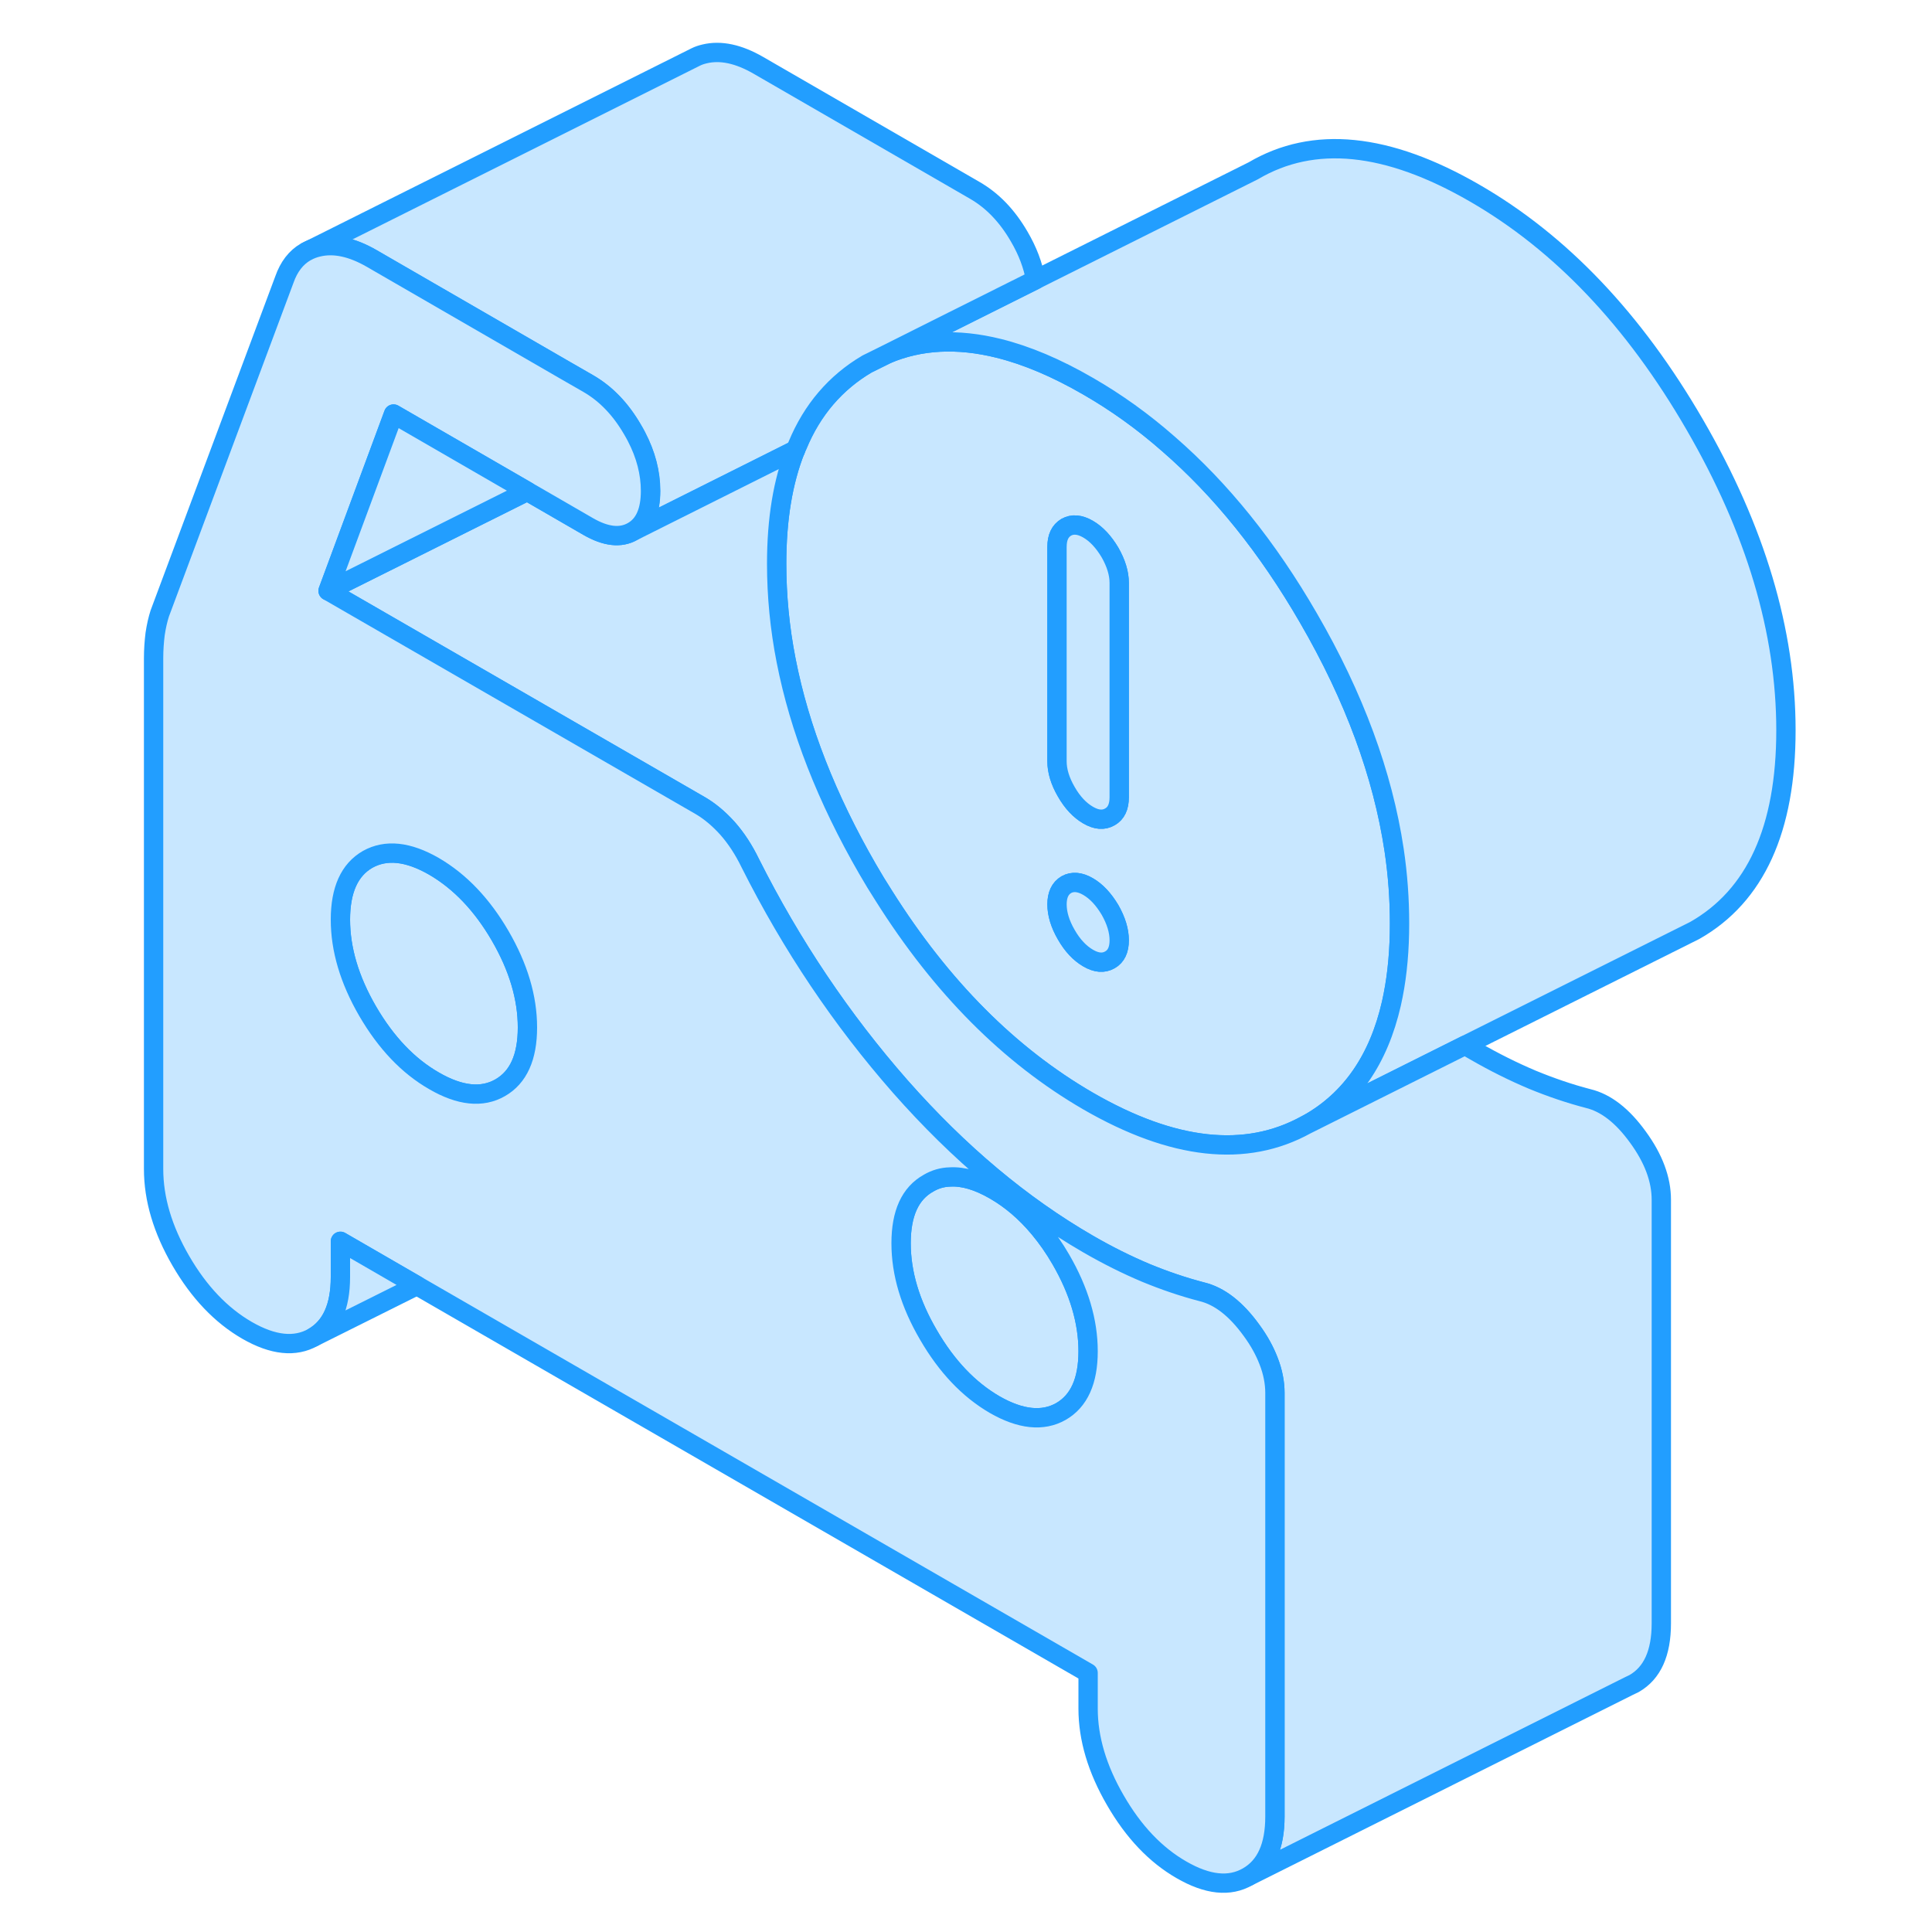 <svg width="48" height="48" viewBox="0 0 90 100" fill="#c8e7ff" xmlns="http://www.w3.org/2000/svg" stroke-width="1px" stroke-linecap="round" stroke-linejoin="round"><path d="M67.16 44C66.57 40.08 65.1 36.08 62.72 31.98C60.61 28.33 58.19 25.33 55.48 22.98C54.16 21.82 52.78 20.83 51.32 19.99C49.68 19.04 48.14 18.39 46.69 18.03C44.56 17.5 42.63 17.6 40.9 18.33L39.87 18.84C38.24 19.8 37.03 21.21 36.27 23.05C36.23 23.13 36.2 23.21 36.17 23.29C35.52 24.93 35.2 26.88 35.2 29.18C35.2 30.84 35.36 32.51 35.69 34.19C36.38 37.72 37.79 41.32 39.91 44.99C40.18 45.46 40.46 45.92 40.75 46.37C43.73 51.1 47.25 54.63 51.32 56.99C55.72 59.53 59.48 59.94 62.6 58.22C62.64 58.2 62.68 58.18 62.72 58.16C64.93 56.91 66.36 54.83 67.02 51.94C67.05 51.8 67.08 51.66 67.11 51.51C67.33 50.39 67.44 49.15 67.44 47.8C67.44 46.54 67.35 45.28 67.16 44ZM52.45 49.68C52.12 49.87 51.75 49.84 51.32 49.59C50.89 49.34 50.51 48.94 50.19 48.38C49.87 47.83 49.71 47.3 49.71 46.81C49.71 46.32 49.87 45.98 50.19 45.79C50.51 45.61 50.89 45.64 51.32 45.89C51.75 46.14 52.12 46.54 52.45 47.09C52.77 47.65 52.93 48.18 52.93 48.67C52.93 49.16 52.77 49.5 52.45 49.68ZM52.93 41.27C52.93 41.76 52.77 42.1 52.45 42.28C52.12 42.47 51.75 42.44 51.32 42.19C50.89 41.94 50.51 41.54 50.19 40.98C49.87 40.43 49.71 39.9 49.71 39.41V28.31C49.71 27.81 49.87 27.48 50.19 27.29C50.51 27.11 50.89 27.14 51.32 27.39C51.75 27.64 52.12 28.04 52.45 28.59C52.77 29.15 52.93 29.68 52.93 30.17V41.27Z" stroke="#229EFF" stroke-linejoin="round"/><path d="M52.93 30.17V41.27C52.93 41.76 52.77 42.1 52.45 42.28C52.12 42.47 51.75 42.44 51.32 42.19C50.89 41.94 50.51 41.54 50.19 40.98C49.87 40.43 49.71 39.9 49.71 39.41V28.31C49.71 27.81 49.87 27.48 50.19 27.29C50.51 27.11 50.89 27.14 51.32 27.39C51.75 27.64 52.12 28.04 52.45 28.59C52.77 29.15 52.93 29.68 52.93 30.17Z" stroke="#229EFF" stroke-linejoin="round"/><path d="M52.931 48.67C52.931 49.16 52.771 49.5 52.451 49.68C52.121 49.87 51.751 49.84 51.321 49.59C50.891 49.34 50.511 48.94 50.191 48.38C49.871 47.83 49.711 47.3 49.711 46.81C49.711 46.32 49.871 45.98 50.191 45.79C50.511 45.61 50.891 45.64 51.321 45.89C51.751 46.14 52.121 46.54 52.451 47.09C52.771 47.65 52.931 48.18 52.931 48.67Z" stroke="#229EFF" stroke-linejoin="round"/><path d="M87.44 37.8C87.44 42.91 85.87 46.37 82.72 48.16L70.84 54.1L62.72 58.16C64.93 56.91 66.36 54.83 67.02 51.94C67.05 51.8 67.08 51.66 67.11 51.51C67.33 50.39 67.44 49.15 67.44 47.8C67.44 46.54 67.35 45.28 67.16 44C66.57 40.08 65.1 36.08 62.72 31.98C60.61 28.33 58.19 25.33 55.48 22.98C54.16 21.82 52.78 20.83 51.32 19.99C49.68 19.04 48.14 18.39 46.69 18.03C44.56 17.5 42.63 17.6 40.9 18.33L44.33 16.61L48.59 14.48L59.87 8.84C62.99 7 66.8 7.38 71.32 9.99C75.78 12.56 79.58 16.56 82.72 21.98C85.87 27.41 87.44 32.68 87.44 37.8Z" stroke="#229EFF" stroke-linejoin="round"/><path d="M48.601 14.48L44.341 16.61L40.91 18.33L39.881 18.84C38.251 19.8 37.041 21.21 36.281 23.05C36.24 23.13 36.21 23.21 36.18 23.29L27.75 27.51C28.37 27.16 28.68 26.46 28.68 25.41C28.68 24.48 28.44 23.54 27.95 22.6C27.89 22.48 27.82 22.36 27.75 22.24C27.131 21.17 26.37 20.38 25.45 19.85L24.25 19.16L14.251 13.38C13.23 12.79 12.3 12.59 11.47 12.79C11.261 12.84 11.071 12.91 10.891 13.01L31.011 2.95C31.151 2.88 31.3 2.83 31.471 2.79C32.3 2.59 33.23 2.79 34.251 3.38L45.45 9.85C46.37 10.38 47.13 11.17 47.751 12.24C48.191 12.99 48.471 13.73 48.601 14.48Z" stroke="#229EFF" stroke-linejoin="round"/><path d="M51.321 69.94C51.321 71.48 50.85 72.52 49.91 73.06C48.97 73.59 47.821 73.47 46.48 72.7C45.141 71.92 44.001 70.72 43.06 69.1C42.111 67.48 41.641 65.9 41.641 64.35C41.641 62.8 42.111 61.77 43.06 61.24C43.401 61.04 43.77 60.93 44.17 60.92C44.86 60.88 45.63 61.11 46.48 61.6C47.331 62.09 48.1 62.75 48.791 63.58C49.191 64.06 49.57 64.6 49.91 65.19C50.85 66.81 51.321 68.4 51.321 69.94Z" stroke="#229EFF" stroke-linejoin="round"/><path d="M22.301 53.18C22.301 54.73 21.831 55.76 20.891 56.3C19.951 56.84 18.801 56.72 17.461 55.94C16.121 55.17 14.981 53.97 14.031 52.34C13.091 50.72 12.621 49.14 12.621 47.6C12.621 46.06 13.091 45.02 14.031 44.48C14.981 43.95 16.121 44.07 17.461 44.84C18.801 45.62 19.951 46.82 20.891 48.44C21.831 50.06 22.301 51.64 22.301 53.18Z" stroke="#229EFF" stroke-linejoin="round"/><path d="M80.99 62.1V84.02C80.99 85.57 80.521 86.6 79.581 87.14L79.29 87.28L59.581 97.14C60.521 96.6 60.99 95.57 60.99 94.02V72.1C60.99 71.56 60.88 71 60.66 70.44C60.46 69.92 60.17 69.39 59.781 68.86C58.98 67.75 58.12 67.08 57.2 66.86C56.24 66.61 55.27 66.28 54.3 65.88C53.331 65.47 52.341 64.98 51.321 64.39C47.881 62.4 44.641 59.69 41.601 56.24C38.571 52.79 35.971 48.93 33.831 44.67C33.501 43.99 33.11 43.39 32.66 42.88C32.2 42.37 31.73 41.98 31.25 41.7L22.95 36.91L11.98 30.58L22.291 25.43L22.95 25.81L25.44 27.25C26.36 27.78 27.12 27.86 27.741 27.51L36.17 23.29C35.52 24.93 35.2 26.88 35.2 29.18C35.2 30.84 35.36 32.51 35.69 34.19C36.38 37.72 37.79 41.32 39.91 44.99C40.18 45.46 40.461 45.92 40.751 46.37C43.73 51.1 47.251 54.63 51.321 56.99C55.721 59.53 59.481 59.94 62.601 58.22C62.641 58.2 62.681 58.18 62.721 58.16L70.841 54.1C71.001 54.21 71.161 54.3 71.321 54.39C72.341 54.98 73.331 55.47 74.3 55.88C75.27 56.28 76.24 56.61 77.2 56.86C78.12 57.08 78.981 57.75 79.781 58.86C80.591 59.97 80.99 61.05 80.99 62.1Z" stroke="#229EFF" stroke-linejoin="round"/><path d="M60.66 70.44C60.46 69.92 60.17 69.39 59.78 68.86C58.98 67.75 58.12 67.08 57.2 66.86C56.24 66.61 55.27 66.28 54.3 65.88C53.33 65.47 52.34 64.98 51.32 64.39C47.88 62.4 44.64 59.69 41.6 56.24C38.57 52.79 35.97 48.93 33.83 44.67C33.5 43.99 33.11 43.39 32.66 42.88C32.2 42.37 31.73 41.98 31.25 41.7L22.95 36.91L11.98 30.58L15.37 21.43L22.29 25.43L22.95 25.81L25.44 27.25C26.36 27.78 27.12 27.86 27.74 27.51C28.36 27.16 28.67 26.46 28.67 25.41C28.67 24.48 28.43 23.54 27.94 22.6C27.88 22.48 27.81 22.36 27.74 22.24C27.12 21.17 26.36 20.38 25.44 19.85L24.24 19.16L14.24 13.38C13.22 12.79 12.29 12.59 11.46 12.79C11.25 12.84 11.06 12.91 10.88 13.01L10.82 13.04C10.32 13.33 9.95 13.81 9.72 14.47L3.27 31.75C3.17 32.06 3.09 32.41 3.03 32.81C2.98 33.21 2.95 33.63 2.95 34.06V60.51C2.95 62.06 3.42 63.64 4.36 65.26C5.3 66.88 6.44 68.08 7.79 68.86C9.13 69.63 10.27 69.75 11.21 69.22C12.15 68.68 12.62 67.64 12.62 66.1V64.25L16.58 66.54L51.32 86.59V88.44C51.32 89.98 51.79 91.56 52.73 93.18C53.67 94.81 54.81 96.01 56.15 96.78C57.5 97.56 58.64 97.68 59.58 97.14C60.52 96.6 60.99 95.57 60.99 94.02V72.1C60.99 71.56 60.88 71 60.66 70.44ZM20.89 56.3C19.95 56.84 18.8 56.72 17.46 55.94C16.12 55.17 14.98 53.97 14.03 52.34C13.09 50.72 12.62 49.14 12.62 47.6C12.62 46.06 13.09 45.02 14.03 44.48C14.98 43.95 16.12 44.07 17.46 44.84C18.8 45.62 19.95 46.82 20.89 48.44C21.83 50.06 22.3 51.64 22.3 53.18C22.3 54.72 21.83 55.76 20.89 56.3ZM49.91 73.06C48.97 73.59 47.82 73.47 46.48 72.7C45.14 71.92 44 70.72 43.06 69.1C42.11 67.48 41.64 65.9 41.64 64.35C41.64 62.8 42.11 61.77 43.06 61.24C43.4 61.04 43.77 60.93 44.17 60.92C44.86 60.88 45.63 61.11 46.48 61.6C47.33 62.09 48.1 62.75 48.79 63.58C49.19 64.06 49.57 64.6 49.91 65.19C50.85 66.81 51.32 68.4 51.32 69.94C51.32 71.48 50.85 72.52 49.91 73.06Z" stroke="#229EFF" stroke-linejoin="round"/><path d="M22.291 25.43L11.98 30.58L15.371 21.43L22.291 25.43Z" stroke="#229EFF" stroke-linejoin="round"/><path d="M16.58 66.54L11.21 69.22C12.15 68.68 12.62 67.64 12.62 66.1V64.25L16.58 66.54Z" stroke="#229EFF" stroke-linejoin="round"/></svg>